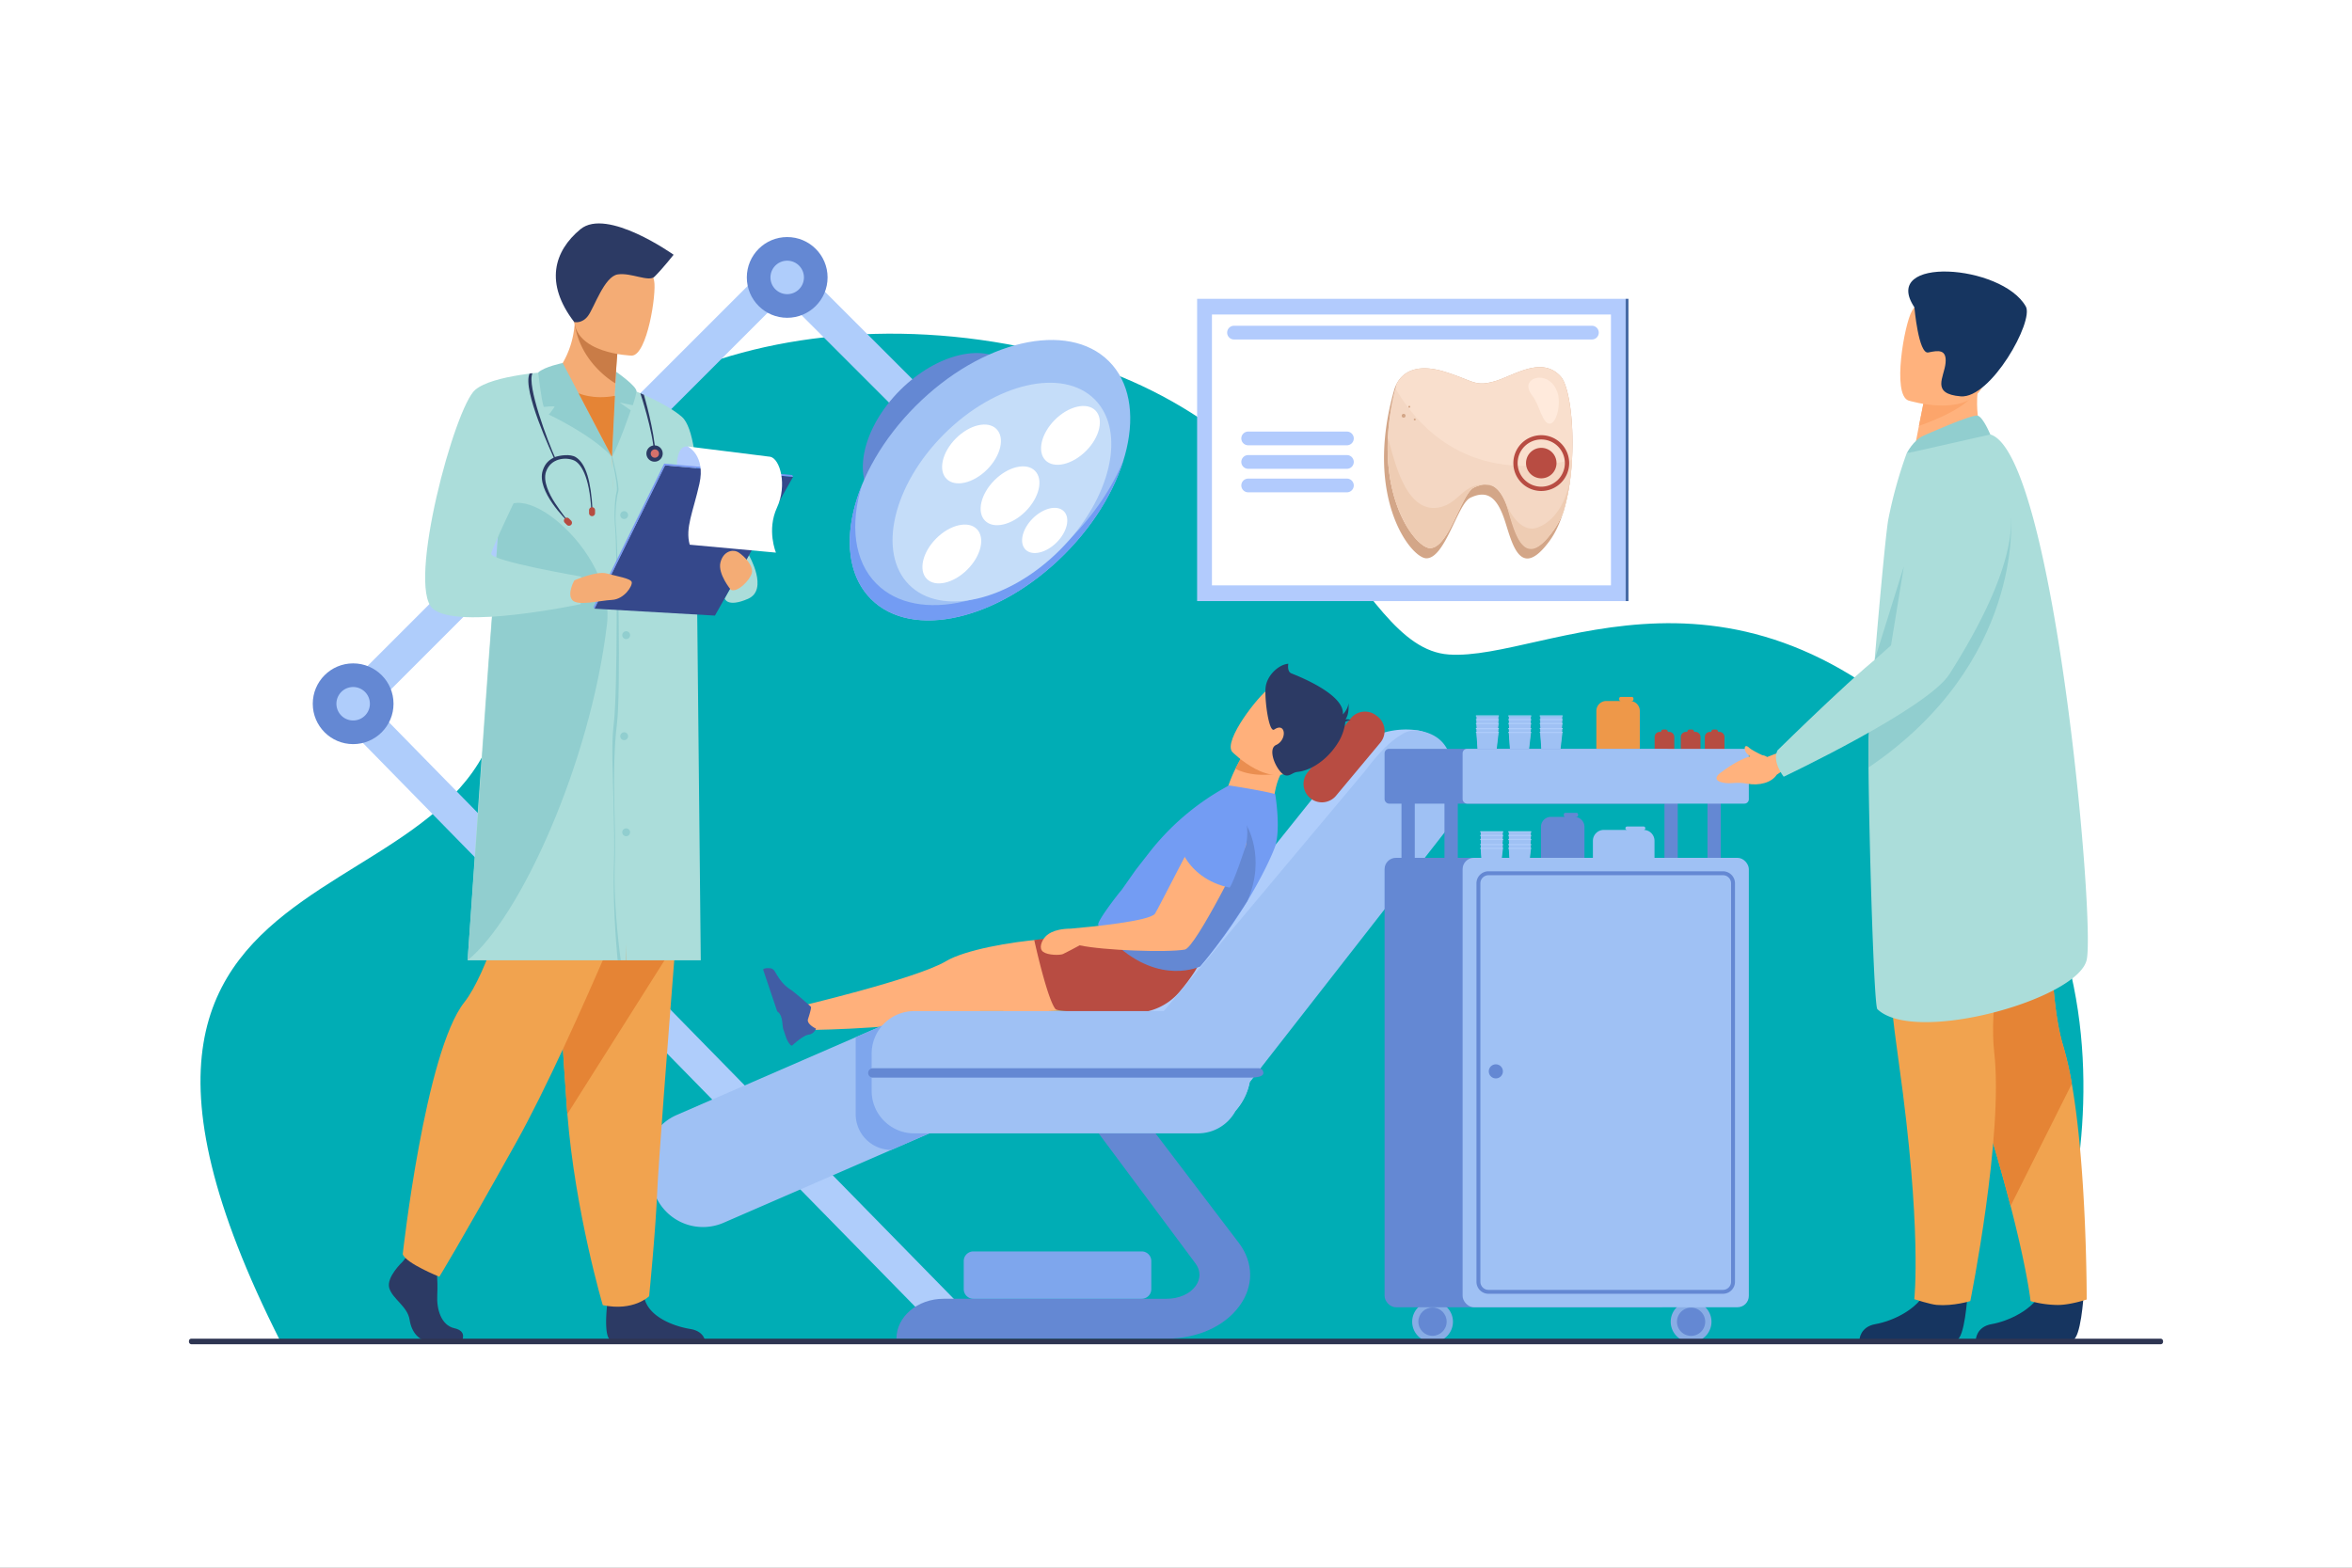 <svg id="Layer_1" data-name="Layer 1" xmlns="http://www.w3.org/2000/svg" viewBox="0 0 3000 2000"><rect x="0" y="0" width="3000" height="2000" fill="#808080" stroke="none"/><defs><style>.cls-1{fill:#fff;}.cls-2{fill:#00adb5;}.cls-3{fill:#afcdfb;}.cls-4{fill:#6488d3;}.cls-5{fill:#7ea6ed;}.cls-6{fill:#ffb07b;}.cls-7{fill:#415da5;}.cls-8{fill:#ea8e50;}.cls-9{fill:#aa3e39;}.cls-10{fill:#b84c42;}.cls-11{fill:#739cf3;}.cls-12{fill:#2c3a64;}.cls-13{fill:#9fc1f4;}.cls-14{fill:#c5ddf9;}.cls-15{fill:#f1a34f;}.cls-16{fill:#e58435;}.cls-17{fill:#f4ac75;}.cls-18{fill:#abddda;}.cls-19{fill:#91cecf;}.cls-20{fill:#c97c47;}.cls-21{fill:#b64c41;}.cls-22{fill:#d6716b;}.cls-23{fill:#35488b;}.cls-24{fill:#b2cbfd;}.cls-25{fill:#7a97f3;}.cls-26{fill:#88ade5;}.cls-27{fill:#ee9849;}.cls-28{fill:#163560;}.cls-29{fill:#ffb27d;}.cls-30{fill:#fca56b;}.cls-31{fill:#466aa5;}.cls-32{fill:#d3a688;}.cls-33{fill:#f9dfcd;}.cls-34{fill:#ffeadc;}.cls-35{fill:#f4d7c3;}.cls-36{fill:#eeccb3;}.cls-37{fill:#2e3552;}</style></defs><rect class="cls-1" width="3000" height="2000" transform="translate(3000 2000) rotate(180)"/><path class="cls-2" d="M2588.29,1709.63s201.75-415.87-84-727.16S1972.67,843.65,1848,835,1688.1,528.24,1319.17,446,601.6,540.4,638.74,811.61c55.45,404.87-636.41,196.54-281,899.76Z"/><polygon class="cls-3" points="1199.15 1699.56 418.39 902.43 448.25 872.57 1229.01 1669.7 1199.15 1699.56"/><path class="cls-4" d="M1143.43,1707.79H1488c39.18,0,74-15.62,93-41.79,18.22-25,18.09-54.81-.37-79.74l-106.79-140.39h-72.51l123.53,166c6.77,9.14,6.82,19.63.15,28.78-7.43,10.19-21.29,16.27-37.06,16.27H1203.66c-33.26,0-60.23,22.77-60.23,50.86Z"/><path class="cls-5" d="M1241.54,1596.52h214.69a12.26,12.26,0,0,1,12.26,12.26v35.88a12.27,12.27,0,0,1-12.27,12.27H1241.54a12.27,12.27,0,0,1-12.27-12.27v-35.88A12.27,12.27,0,0,1,1241.54,1596.52Z"/><path class="cls-3" d="M1412.47,1345.52l282.09-352.19A326.12,326.12,0,0,1,1718,963.91a102.06,102.06,0,0,1,90.37-32.12h0c41.85,8.05,57.08,54.94,49,96.8l-263.39,351.83a77.6,77.6,0,0,1-48.69,57.79,82.06,82.06,0,0,1-8,2.57,76.78,76.78,0,0,1-34,1.12l-29.38-5.64A77.73,77.73,0,0,1,1412.47,1345.52Z"/><path class="cls-6" d="M1014.78,1285.07l21.86,28.83s142.76-1.5,187.42-21.7c14.52-6.56,146.92,4.45,184.3-10,8-3.09,14.64-7.21,19.56-12.85,28.34-32.55,12.69-69.2,12.69-69.2s-56.9-5.87-111.78-1.68c-39.1,3-98.07,13.36-122.25,27.8C1168.55,1249,1014.78,1285.07,1014.78,1285.07Z"/><path class="cls-7" d="M982.31,1235.26a7.75,7.75,0,0,1,5.73,3.65c3.36,5.18,8.42,15.92,20.06,23.4,6.54,4.21,26.28,22.12,26.28,22.12l.06.11c.16.49.3,3-3.81,15.55-2.12,6.49,10.18,12.19,10.18,12.19a12.19,12.19,0,0,1-2.5,4.06,11.17,11.17,0,0,1-6.87,3.6c-4.53.63-11.58,5.87-16.25,9.73-2.82,2.34-4.77,4.16-4.77,4.16s-2.47,1.5-7.31-8.93l-4.24-12.58c-.83-4.42-.8-7.89-1.75-12.38-1.46-6.83-4.85-9-5.6-9.47l-.15-.08-18-53.47C974.62,1235,979,1235,982.31,1235.26Z"/><path class="cls-6" d="M1595.91,945.41a373.19,373.19,0,0,0-20.1,35.4,163.68,163.68,0,0,0-9.8,24l57.69,34.15s-.64-33.1,10.65-52.62q1-1.74,2.13-3.33a26.94,26.94,0,0,1,8.22-7.73l-5.29-8.07-21.64-10.84Z"/><path class="cls-8" d="M1595.91,945.41a373.19,373.19,0,0,0-20.1,35.4c21.9,11.24,48.79,7.44,58.54,5.5q1-1.74,2.13-3.33l-8.57-13.18-10.14-13.46Z"/><path class="cls-6" d="M1571.82,959.35s50.27,50.66,81.34,18.86,58.47-46.66,27.68-80.35-49-27.74-61.92-19.65S1559.54,945.36,1571.82,959.35Z"/><path class="cls-9" d="M1327.65,1202.56c-.2,3.27.12,30.69,17.75,42.72,11.42,7.86,39.19,27,65.93,36.86,7.83-3.49,14.26-7.94,18.89-13.82,26.65-34,9.15-69.77,9.15-69.77S1382.25,1195.58,1327.65,1202.56Z"/><path class="cls-10" d="M1514.65,1185.22s-63.34,16.85-109.31-1.93a578.89,578.89,0,0,1-86.17,15.92s16.5,75.38,27.13,88.15c3.45,4.14,60.89,4.23,98.77,4.83a76.12,76.12,0,0,0,59.14-26.53,256.39,256.39,0,0,0,18.93-25.07C1546.69,1205,1514.65,1185.22,1514.65,1185.22Z"/><path class="cls-11" d="M1430.46,1135.62l18.19-25.88,17.14-22a320.28,320.28,0,0,1,95.38-82.16l6.37-3.59s42.77,6.53,59,11.09c0,0,7.56,44.56-.28,67.38-4.73,13.26-35,81.93-95.56,152.46,0,0-52,18.55-96.35-22.44-6.82-6.14-28.93-16.54-33.58-30.59C1399.16,1175.17,1427,1139.24,1430.46,1135.62Z"/><path class="cls-10" d="M1704.13,1015.15l56.48-67.68a23.45,23.45,0,0,0-4-33.8l-1.56-1.16a23.43,23.43,0,0,0-32.34,4.16l-54.93,68.85a23.43,23.43,0,0,0,3.36,32.65h0A23.43,23.43,0,0,0,1704.13,1015.15Z"/><path class="cls-12" d="M1722.87,918.52a12.29,12.29,0,0,0-6.64-.73.15.15,0,0,1,0-.06c5.47-7.76,3.64-21,3.64-21,.28,7.18-7.06,14.71-7.06,14.71,2.75-26.16-59.92-50-65.7-52.41s-3.84-12.23-3.84-12.23c-12.62,1-27.57,15.21-29,30.59s4.2,57.94,11.06,53.3c14.84-10,16.69,13.3,2.36,19.71-9.84,4.41-3,24.84,6.09,34.75,7.29,8,12.25,2.63,17.32.61a14.85,14.85,0,0,1,3.92-1c19.34-2,41.17-18.22,53.75-40.81a64.18,64.18,0,0,0,7.22-23.1A32.8,32.8,0,0,1,1722.87,918.52Z"/><path class="cls-4" d="M1589.33,1051.57s26.39,41.4,1.67,97.91c0,0-32.54,51.54-60.34,83.45,0,0-50.37,24.83-108.12-28.64l60.32-25.67Z"/><path class="cls-6" d="M1332.84,1195.61c2-2.28,9.22-10.63,32.78-10.88h0c25.78-2.24,101-9.55,107.6-19.11,4.47-6.46,66.21-130.48,71.63-131.32,17.76-2.6,48.58,29.45,44,45.14,0,0-63.59,129.46-77.65,132-22.71,4-103.88,1.07-134.09-5.42-3.65,2-17.83,9.59-21.23,11.09-3.9,1.72-19.09,1.68-25.19-2.69S1328.57,1200.6,1332.84,1195.61Z"/><path class="cls-11" d="M1510,1091.13c10.58,19.71,31.11,35.85,58.35,41.22,5.36-6.39,20.51-52.91,20.51-52.91,4.55-15.69,6.14-69.45-42.49-50C1516,1041.62,1513.93,1080.63,1510,1091.13Z"/><path class="cls-13" d="M923,1559.93l268.87-116.83-59.76-137.53L863.23,1422.41A65.92,65.92,0,0,0,829,1509.14l7.21,16.6A65.92,65.92,0,0,0,923,1559.93Z"/><path class="cls-5" d="M1091.44,1421.4v-98.16l40.66-17.67,59.76,137.53L1137,1467h0A45.54,45.54,0,0,1,1091.44,1421.4Z"/><path class="cls-13" d="M1165.88,1289.92h318.53L1740.82,984c20.17-26.44,32.51-38.28,48.28-47.73a31.78,31.78,0,0,1,22.3-3.86h0c.87.17,1.74.35,2.6.55,51.12,11.65,38.27,67.06,39.75,114.71l-259.68,332.77a76.83,76.83,0,0,1-17.86,36.38,54.21,54.21,0,0,1-47.87,29.07H1165.88a53.57,53.57,0,0,1-18.54-3.29,54.45,54.45,0,0,1-19.65-12.59,53.88,53.88,0,0,1-15.88-38.18h0V1344A54.23,54.23,0,0,1,1165.88,1289.92Z"/><path class="cls-4" d="M1113.37,1374.82h479.25c3.28,0,18.8.31,18.8-6h0a6,6,0,0,0-6-6H1113.37a6,6,0,0,0-6,6h0A6,6,0,0,0,1113.37,1374.82Z"/><rect class="cls-3" x="308.88" y="604.64" width="827.24" height="42.23" transform="translate(1675.87 557.35) rotate(135)"/><rect class="cls-3" x="976.96" y="414.4" width="217.4" height="42.23" transform="translate(1545.39 1511.14) rotate(-135)"/><path class="cls-4" d="M1148,497.85c-47.24,47.25-61.62,109.47-32.12,139s91.73,15.12,139-32.12,61.62-109.47,32.12-139S1195.25,450.61,1148,497.85Z"/><ellipse class="cls-13" cx="1262.75" cy="612.6" rx="214.56" ry="134" transform="translate(-63.32 1072.33) rotate(-45)"/><path class="cls-11" d="M1099.53,618.45c-15.6,50.36-10.55,97.31,18.51,126.37,52.33,52.33,162.68,26.83,246.47-57,31.29-31.3,54.45-66.3,68.47-100.6-12.49,40.32-38.21,82.84-75.47,120.1-83.79,83.79-194.14,109.29-246.47,57C1078.25,731.54,1076,676,1099.53,618.45Z"/><ellipse class="cls-14" cx="1277.96" cy="627.81" rx="167.32" ry="104.5" transform="translate(-69.62 1087.53) rotate(-45)"/><path class="cls-1" d="M1268.46,612.65c-17.58,17.57-22.93,40.72-12,51.69s34.12,5.63,51.69-12,22.92-40.71,12-51.69S1286,595.08,1268.46,612.65Z"/><ellipse class="cls-1" cx="1239.18" cy="579.13" rx="45" ry="28.1" transform="translate(-46.56 1045.86) rotate(-45)"/><path class="cls-1" d="M1345.53,535.57c-17.57,17.58-22.92,40.72-12,51.7s34.12,5.62,51.69-11.95,22.93-40.72,12-51.69S1363.1,518,1345.53,535.57Z"/><path class="cls-1" d="M1194.21,686.9c-17.57,17.57-22.92,40.71-12,51.69s34.12,5.62,51.69-12,22.93-40.72,12-51.69S1211.78,669.32,1194.21,686.9Z"/><path class="cls-1" d="M1317.25,661.44c-13.51,13.5-17.62,31.28-9.18,39.72s26.21,4.32,39.71-9.18,17.62-31.29,9.18-39.72S1330.75,647.94,1317.25,661.44Z"/><circle class="cls-4" cx="1004.08" cy="353.93" r="51.5"/><path class="cls-3" d="M982.74,353.93a21.34,21.34,0,1,0,21.34-21.34A21.33,21.33,0,0,0,982.74,353.93Z"/><circle class="cls-4" cx="450.44" cy="897.82" r="51.5"/><path class="cls-3" d="M429.11,897.82a21.34,21.34,0,1,0,21.33-21.34A21.33,21.33,0,0,0,429.11,897.82Z"/><path class="cls-12" d="M513.64,1609.55s-21.27,19.72-17.12,33.72,23.34,23.35,25.94,40.46,13,26.46,22.3,26.46h44.52s6.87-12-9.73-15.68-22.86-23.75-21.82-42.42-1.55-43.57-1.55-43.57l-35.28-8.3Z"/><path class="cls-12" d="M778.71,1709.47a7.42,7.42,0,0,0,1.4.48H899.17c-1-4.22-4.85-12.23-18.79-14.49-18.59-3-50.81-13.83-58-37.6-.23-.77-.44-1.55-.62-2.34-5.71-25.42-47.2,7.78-47.2,7.78s-.13,1-.31,2.74C773.3,1675.36,770.83,1705.53,778.71,1709.47Z"/><path class="cls-15" d="M875.44,1029.62s-6.3,78.63-13.71,173.16c-10.07,128.4-22.17,286.11-23.37,316-2.07,51.89-10.38,134.88-10.38,134.88s-19.7,19.71-59.14,11.4c0,0-35.13-118.47-45.17-243.82-.16-2-.31-4.12-.47-6.19-9.34-127.61-23.85-396.31-23.85-396.31Z"/><path class="cls-16" d="M875.44,1029.62s-6.3,78.63-13.71,173.16L723.67,1421.23c-.16-2-.31-4.12-.47-6.19-9.34-127.61-23.85-396.31-23.85-396.31Z"/><path class="cls-15" d="M846.66,1039s-113.6,284.78-188.3,418.61-98,171.18-98,171.18-42.79-17.12-46.68-28.79c0,0,28.56-258.37,78.59-321.35,28.26-35.59,61.46-142.39,63-179.74S665.37,987.6,665.37,987.6Z"/><path class="cls-17" d="M811.85,511.66C769.53,525,696.29,489,696.29,489s33-24.78,36.72-76.19c.06-.71.1-1.41.13-2.13q.33-5.72.14-11.87l11.58,9.33,43.37,35s-2.23,17.24-3.12,46a90.38,90.38,0,0,1,16.55,11.64A66.18,66.18,0,0,1,811.85,511.66Z"/><path class="cls-17" d="M649.31,483.49s111.88-17.65,185.59,31.14c0,0,50.07,327.36,6.47,358.34s-192.06,0-192.06,0Z"/><path class="cls-18" d="M798.61,1225.13H596.44s23.49-345,30.2-428.94c5.45-68.11,17-231.42,21.13-290.71,1-13.82,1.54-22,1.54-22l48.26-8.22,82.9,107.44s13.11,286.52,12.63,331.67,5.24,221.12,5.51,250.71S798.61,1225.13,798.61,1225.13Z"/><path class="cls-18" d="M780.48,582.71l18.12,642.43h95.25s-4.4-422.53-4.73-461.35,10.35-206-19.37-232C844.9,510.09,785.11,489,785.11,489Z"/><path class="cls-19" d="M785.72,474.2s27.16,18.71,26.14,25.43S807.11,517,807.11,517L790.5,513.6l14,9.86s-15.89,46.35-24,59.25Z"/><path class="cls-19" d="M636.39,665.56c11.88-73.06,149.26,34.91,137.84,130.75-21.12,177.31-111.09,375-177.79,428.82Z"/><path class="cls-20" d="M733,412.78a5.06,5.06,0,0,0-.62-2l.75-.17,11.72-2.54,43.37,35s-1.88,16.28-3.22,46C784.9,489,740.32,464.28,733,412.78Z"/><path class="cls-17" d="M805.89,453.7s-75.49-2.12-73.45-49.11S726.1,325.67,774.39,325s56.87,17.7,60,33.55S825.58,453,805.89,453.7Z"/><path class="cls-12" d="M732.4,410.82s9.82,2.59,17.61-7.79,20.76-50.35,37.89-52.94,39.71,10.12,47,2.85C845.51,342.35,859.2,325,859.2,325s-85-60.58-118.88-32.55S694.54,361.51,732.4,410.82Z"/><path class="cls-12" d="M834.36,578.65c-1.59-29.1-17.48-76.52-17.62-77l4.53,2c.57,1.9,13.2,45.18,14.83,74.91Z"/><path class="cls-12" d="M724.41,665.56c-1.6-1.65-40.46-39-32.17-65.22,3.23-10.2,9.17-14.21,15.48-17.19,5.89-2.14,19.62-4.38,26.72.09,12.95,8.15,19.47,30.66,21.39,68.1l-1.58.08C752,607,740.53,590.93,732,587.3c-10.75-4.55-29.62-2.66-35.55,14.54-4.09,11.85,3.93,28.42,11.37,39.79,8.27,12.64,17.28,23.84,17.37,23.93Z"/><path class="cls-21" d="M728.44,669.6h0a3.83,3.83,0,0,1-5.41,0l-2.66-2.66a3.83,3.83,0,0,1,0-5.41h0a3.83,3.83,0,0,1,5.41,0l2.66,2.66A3.83,3.83,0,0,1,728.44,669.6Z"/><path class="cls-21" d="M755.19,658.49h0a3.84,3.84,0,0,1-3.83-3.83V650.9a3.84,3.84,0,0,1,3.83-3.83h0A3.84,3.84,0,0,1,759,650.9v3.76A3.84,3.84,0,0,1,755.19,658.49Z"/><path class="cls-12" d="M824.51,578.65A10.39,10.39,0,1,1,834.9,589,10.39,10.39,0,0,1,824.51,578.65Z"/><path class="cls-22" d="M830,578.65a5.28,5.28,0,1,1,5.27,5.28A5.27,5.27,0,0,1,830,578.65Z"/><path class="cls-19" d="M787.85,1225.13c-.07-.64-6.61-65.35-4.72-121.59.79-23.77.12-51.71-.53-78.72-.93-38.54-3-75.66.11-99.86,5.33-41.41,4.27-229.65,2.08-250.05-2.13-19.89-.09-41.71,1.88-48.29s-6.6-43.41-6.7-43.78l1-.26c.39,1.53,9.69,37.69,7.59,44.67-2,6.51-4.86,27.81-2.75,47.55,2.19,20.42,6.38,208.62,1,250.08-3.11,24.12-4.16,61.41-3.23,99.91.65,27,1.32,55,.52,78.78-1.88,56.17,7.66,120.92,7.72,121.56Z"/><path class="cls-18" d="M955.26,708.38s25.58,44-1.24,55.62-29.72-.63-29.72-.63Z"/><path class="cls-18" d="M740.93,735.5s4.06,8.3,3.61,15.75c-.48,7.79-4.13,19.55-4.13,19.55s-157.93,33.61-188.61,5.51c-32.95-30.17,28.18-256.85,54.34-279,11.28-9.57,35.05-15.4,57-18.89,12.09-1.93,23.63-3.14,32.21-3.88,8.85-.77,14.58-1,14.58-1l-3.56,13.17-13.85,51.18-16.15,59.69S628.1,696.9,626.54,706.25,740.93,735.5,740.93,735.5Z"/><path class="cls-19" d="M780.48,582.71,717.75,463.09s-23.4,4.75-31.25,12.11c0,0,4,36,7.1,43.93,0,0,12.12-1.38,13.85-.34,0,0-5.89,9-7.62,10C699.83,528.82,754.36,554.24,780.48,582.71Z"/><path class="cls-12" d="M707.9,587.3c-4.29-9.46-42.06-90.14-32.44-110.67l3.69-.46c-7.28,15.56,18.9,85.69,30.27,110.81Z"/><path class="cls-19" d="M791.14,657.14a5,5,0,1,1,5,5A5,5,0,0,1,791.14,657.14Z"/><path class="cls-19" d="M791.14,939.24a5,5,0,1,1,5,5A5,5,0,0,1,791.14,939.24Z"/><path class="cls-19" d="M793.69,810.32a5,5,0,1,1,5,5A5,5,0,0,1,793.69,810.32Z"/><path class="cls-19" d="M793.69,1061.81a5,5,0,1,1,5,5A5,5,0,0,1,793.69,1061.81Z"/><path class="cls-16" d="M738,501.67s18.13,8.64,46.34,3.32l-3.84,77.72Z"/><polygon class="cls-23" points="848.25 593.67 1011.58 608.31 911.92 785.35 758.18 776.52 848.25 593.67"/><path class="cls-24" d="M863.3,592.86s.07-25,13.9-23.3,18,26.87,18,26.87Z"/><polygon class="cls-25" points="1010.52 606.07 847.18 591.44 757.12 774.29 758.22 776.56 848.29 593.71 1011.62 608.34 1010.52 606.07"/><path class="cls-1" d="M877.2,569.56s23.08,11.33,14.92,47.64-18.31,56.22-12.39,77.7l110,10.1s-12-28.55,1.33-57.45,3.85-61.92-8.35-64.79Z"/><path class="cls-17" d="M932.15,752.39s-16.73-20.1-13.27-34.63S934.8,699.87,942.41,705s18.69,16.9,16.61,25.9S940.57,756.57,932.15,752.39Z"/><path class="cls-17" d="M732.58,740.43s28.33-12.46,41.31-8.82,30.48,6.23,31.85,10.9-9.33,22-25.26,22.84-44,8.3-50.71,0S732.58,740.43,732.58,740.43Z"/><path class="cls-26" d="M2183,1686.25a26,26,0,1,0-26,26A26,26,0,0,0,2183,1686.25Z"/><path class="cls-4" d="M2175,1686.25a18,18,0,1,0-18,18A18,18,0,0,0,2175,1686.25Z"/><path class="cls-26" d="M1853.26,1686.25a26,26,0,1,0-26,26A26,26,0,0,0,1853.26,1686.25Z"/><circle class="cls-4" cx="1827.28" cy="1686.25" r="18.04" transform="translate(117.15 3491.19) rotate(-89.25)"/><path class="cls-13" d="M2045.64,1058.77h29.6a2.17,2.17,0,0,1,0-4.33h21.38a2.17,2.17,0,0,1,0,4.33h-.15a13.91,13.91,0,0,1,13.87,13.87v73.94a13.91,13.91,0,0,1-13.87,13.86h-50.83a13.91,13.91,0,0,1-13.87-13.86v-73.94A13.91,13.91,0,0,1,2045.64,1058.77Z"/><path class="cls-4" d="M1978.22,1042.12h18.45a2,2,0,0,1-2-2V1039a2,2,0,0,1,2-2h14.18a2,2,0,0,1,2,2v1.18a2,2,0,0,1-2,2h-2.54a12.72,12.72,0,0,1,12.68,12.69V1150a12.72,12.72,0,0,1-12.68,12.69h-30.09a12.72,12.72,0,0,1-12.68-12.69v-95.22A12.72,12.72,0,0,1,1978.22,1042.12Z"/><polygon class="cls-13" points="1926.88 1095.75 1948.83 1095.75 1952.78 1061.96 1924.47 1061.96 1926.88 1095.75"/><rect class="cls-3" x="1923.81" y="1060.5" width="29.38" height="1.46" rx="0.47" transform="translate(3877 2122.46) rotate(180)"/><polygon class="cls-13" points="1926.88 1100.38 1948.83 1100.38 1952.78 1066.59 1924.47 1066.59 1926.88 1100.38"/><rect class="cls-3" x="1923.81" y="1065.13" width="29.38" height="1.46" rx="0.47" transform="translate(3877 2131.72) rotate(180)"/><polygon class="cls-13" points="1926.88 1105.39 1948.83 1105.39 1952.78 1071.59 1924.47 1071.59 1926.88 1105.39"/><rect class="cls-3" x="1923.81" y="1070.14" width="29.38" height="1.46" rx="0.47" transform="translate(3877 2141.73) rotate(180)"/><polygon class="cls-13" points="1926.88 1111.93 1948.83 1111.93 1952.78 1078.14 1924.47 1078.14 1926.88 1111.93"/><rect class="cls-3" x="1923.81" y="1076.68" width="29.38" height="1.46" rx="0.47" transform="translate(3877 2154.82) rotate(180)"/><polygon class="cls-13" points="1926.88 1116.75 1948.83 1116.75 1952.78 1082.95 1924.47 1082.95 1926.88 1116.75"/><rect class="cls-3" x="1923.81" y="1081.5" width="29.38" height="1.46" rx="0.47" transform="translate(3877 2164.45) rotate(180)"/><path class="cls-21" d="M2181.15,933.69h1.57v0a3,3,0,0,1,3-3h2.74a3,3,0,0,1,3,3v0h1.57a6.59,6.59,0,0,1,6.57,6.57v58.31a6.59,6.59,0,0,1-6.57,6.57h-11.94a6.59,6.59,0,0,1-6.57-6.57V940.26A6.59,6.59,0,0,1,2181.15,933.69Z"/><path class="cls-21" d="M2150.53,933.69h1.57v0a3,3,0,0,1,3-3h2.74a3,3,0,0,1,3,3s0,0,0,0h1.58a6.58,6.58,0,0,1,6.56,6.57v58.31a6.59,6.59,0,0,1-6.56,6.57h-11.95a6.59,6.59,0,0,1-6.57-6.57V940.26A6.59,6.59,0,0,1,2150.53,933.69Z"/><path class="cls-21" d="M2117.07,933.69h1.57v0a3,3,0,0,1,3-3h2.75a3,3,0,0,1,3,3v0H2129a6.59,6.59,0,0,1,6.57,6.57v58.31a6.59,6.59,0,0,1-6.57,6.57h-11.95a6.59,6.59,0,0,1-6.56-6.57V940.26A6.58,6.58,0,0,1,2117.07,933.69Z"/><path class="cls-27" d="M2048.84,894.28h18.45a2,2,0,0,1-2-2v-1.17a2,2,0,0,1,2-2h14.18a2,2,0,0,1,2,2v1.17a2,2,0,0,1-2,2h-2.55A12.72,12.72,0,0,1,2091.61,907v95.23a12.72,12.72,0,0,1-12.69,12.68h-30.08a12.72,12.72,0,0,1-12.68-12.68V907A12.72,12.72,0,0,1,2048.84,894.28Z"/><polygon class="cls-13" points="1926.88 947.91 1948.83 947.91 1952.78 914.11 1924.47 914.11 1926.88 947.91"/><rect class="cls-3" x="1923.81" y="912.66" width="29.38" height="1.46" rx="0.47" transform="translate(3877 1826.77) rotate(180)"/><polygon class="cls-13" points="1926.88 952.53 1948.83 952.53 1952.78 918.74 1924.47 918.74 1926.88 952.53"/><rect class="cls-3" x="1923.81" y="917.29" width="29.38" height="1.46" rx="0.47" transform="translate(3877 1836.03) rotate(180)"/><polygon class="cls-13" points="1926.88 957.54 1948.83 957.54 1952.78 923.75 1924.47 923.75 1926.88 957.54"/><rect class="cls-3" x="1923.81" y="922.29" width="29.38" height="1.46" rx="0.47" transform="translate(3877 1846.04) rotate(180)"/><polygon class="cls-13" points="1926.88 964.09 1948.83 964.09 1952.78 930.29 1924.47 930.29 1926.88 964.09"/><rect class="cls-3" x="1923.81" y="928.84" width="29.38" height="1.46" rx="0.47" transform="translate(3877 1859.13) rotate(180)"/><polygon class="cls-13" points="1926.88 968.9 1948.83 968.9 1952.78 935.11 1924.47 935.11 1926.88 968.9"/><rect class="cls-3" x="1923.81" y="933.65" width="29.38" height="1.46" rx="0.47" transform="translate(3877 1868.76) rotate(180)"/><polygon class="cls-13" points="1966.95 947.91 1988.91 947.91 1992.85 914.11 1964.55 914.11 1966.95 947.91"/><rect class="cls-3" x="1963.88" y="912.66" width="29.38" height="1.46" rx="0.47" transform="translate(3957.15 1826.77) rotate(180)"/><polygon class="cls-13" points="1966.95 952.53 1988.91 952.53 1992.85 918.74 1964.55 918.74 1966.95 952.53"/><rect class="cls-3" x="1963.88" y="917.29" width="29.38" height="1.46" rx="0.47" transform="translate(3957.15 1836.03) rotate(180)"/><polygon class="cls-13" points="1966.95 957.54 1988.91 957.54 1992.85 923.75 1964.55 923.75 1966.95 957.54"/><rect class="cls-3" x="1963.88" y="922.29" width="29.38" height="1.46" rx="0.47" transform="translate(3957.15 1846.04) rotate(180)"/><polygon class="cls-13" points="1966.95 964.09 1988.91 964.09 1992.85 930.29 1964.55 930.29 1966.95 964.09"/><rect class="cls-3" x="1963.88" y="928.84" width="29.38" height="1.46" rx="0.47" transform="translate(3957.15 1859.13) rotate(180)"/><polygon class="cls-13" points="1992.85 935.11 1988.91 968.9 1966.95 968.9 1964.55 935.11 1992.85 935.11"/><rect class="cls-3" x="1963.88" y="933.65" width="29.38" height="1.46" rx="0.47" transform="translate(3957.15 1868.76) rotate(180)"/><polygon class="cls-13" points="1885.56 947.91 1907.51 947.91 1911.46 914.11 1883.15 914.11 1885.56 947.91"/><rect class="cls-3" x="1882.49" y="912.66" width="29.38" height="1.46" rx="0.47" transform="translate(3794.36 1826.77) rotate(180)"/><polygon class="cls-13" points="1885.56 952.53 1907.51 952.53 1911.46 918.74 1883.15 918.74 1885.56 952.53"/><rect class="cls-3" x="1882.49" y="917.29" width="29.38" height="1.46" rx="0.47" transform="translate(3794.36 1836.03) rotate(180)"/><polygon class="cls-13" points="1885.56 957.54 1907.51 957.54 1911.46 923.75 1883.15 923.75 1885.56 957.54"/><rect class="cls-3" x="1882.49" y="922.29" width="29.38" height="1.46" rx="0.47" transform="translate(3794.36 1846.04) rotate(180)"/><polygon class="cls-13" points="1885.56 964.09 1907.51 964.09 1911.46 930.29 1883.15 930.29 1885.56 964.09"/><rect class="cls-3" x="1882.49" y="928.84" width="29.38" height="1.46" rx="0.47" transform="translate(3794.36 1859.13) rotate(180)"/><polygon class="cls-13" points="1885.56 968.9 1907.51 968.9 1911.46 935.11 1883.15 935.11 1885.56 968.9"/><rect class="cls-3" x="1882.49" y="933.65" width="29.38" height="1.46" rx="0.47" transform="translate(3794.36 1868.76) rotate(180)"/><polygon class="cls-13" points="1891.08 1095.75 1913.03 1095.75 1916.98 1061.96 1888.67 1061.96 1891.08 1095.75"/><rect class="cls-3" x="1888.01" y="1060.5" width="29.38" height="1.46" rx="0.47" transform="translate(3805.4 2122.46) rotate(180)"/><polygon class="cls-13" points="1891.08 1100.38 1913.03 1100.38 1916.98 1066.59 1888.67 1066.59 1891.08 1100.38"/><rect class="cls-3" x="1888.01" y="1065.13" width="29.38" height="1.46" rx="0.47" transform="translate(3805.4 2131.72) rotate(180)"/><polygon class="cls-13" points="1891.08 1105.39 1913.03 1105.39 1916.98 1071.59 1888.67 1071.59 1891.08 1105.39"/><rect class="cls-3" x="1888.01" y="1070.14" width="29.38" height="1.46" rx="0.47" transform="translate(3805.4 2141.73) rotate(180)"/><polygon class="cls-13" points="1891.08 1111.93 1913.03 1111.93 1916.98 1078.14 1888.67 1078.14 1891.08 1111.93"/><rect class="cls-3" x="1888.01" y="1076.68" width="29.38" height="1.46" rx="0.47" transform="translate(3805.4 2154.82) rotate(180)"/><polygon class="cls-13" points="1891.08 1116.75 1913.03 1116.75 1916.98 1082.95 1888.67 1082.95 1891.08 1116.75"/><rect class="cls-3" x="1888.01" y="1081.5" width="29.38" height="1.46" rx="0.47" transform="translate(3805.4 2164.45) rotate(180)"/><path class="cls-4" d="M1796.09,1010.25h0a8.49,8.49,0,0,1,8.47,8.47v82.66c0,4.66-3.81-1.53-8.47-1.53h0c-4.66,0-8.47,6.19-8.47,1.53v-82.66A8.49,8.49,0,0,1,1796.09,1010.25Z"/><path class="cls-4" d="M1851.57,1010.27a8.69,8.69,0,0,1,7.87,8.77v86.28c-7.36,8.71-17,3.45-17-3.94v-82.66A8.49,8.49,0,0,1,1851.57,1010.27Z"/><path class="cls-4" d="M2131.52,1010.25a8.49,8.49,0,0,1,8.47,8.47v82.66c0,4.66-3.81-1.53-8.47-1.53s-8.47,6.19-8.47,1.53v-82.66A8.49,8.49,0,0,1,2131.52,1010.25Z"/><path class="cls-4" d="M2186.4,1010.25h0c4.65,0,8.47,3.81,8.47,12.47v72.66c0,.66-3.82,4.47-8.47,4.47h0c-4.66,0-8.48.19-8.48-4.47v-76.66A8.5,8.5,0,0,1,2186.4,1010.25Z"/><rect class="cls-4" x="1766.05" y="955.37" width="365.08" height="69.87" rx="5.61"/><rect class="cls-13" x="1865.58" y="955.37" width="365.08" height="69.87" rx="5.61"/><rect class="cls-4" x="1766.05" y="1094.39" width="365.08" height="573.34" rx="14.44"/><rect class="cls-13" x="1865.58" y="1094.39" width="365.08" height="573.34" rx="14.44"/><path class="cls-4" d="M2197.65,1650.57H1898.59a15.37,15.37,0,0,1-15.35-15.35V1126.91a15.36,15.36,0,0,1,15.35-15.34h299.06a15.36,15.36,0,0,1,15.34,15.34v508.31A15.36,15.36,0,0,1,2197.65,1650.57Zm-299.06-534a10.36,10.36,0,0,0-10.35,10.34v508.31a10.36,10.36,0,0,0,10.35,10.35h299.06a10.36,10.36,0,0,0,10.34-10.35V1126.91a10.35,10.35,0,0,0-10.34-10.34Z"/><circle class="cls-4" cx="1907.96" cy="1366.81" r="9.02"/><path class="cls-28" d="M2657.65,1652.64s-3.48,56.08-14.33,56.89c-1.45.1-55,.1-55,.1h-68.18s.21-16.88,20.21-20.36,53.47-17.54,65.58-44C2618.64,1617.5,2657.65,1652.64,2657.65,1652.64Z"/><path class="cls-15" d="M2661.59,1657.85s-20.8,7-37,7a136.18,136.18,0,0,1-34.58-4.93s-3.91-37.86-25.46-121.29c-11.3-43.73-27.42-99.95-50.38-169.81-63.45-193.08-82.75-306-84.51-316.74-.09-.56-.13-.84-.13-.84l.21-.09,195.08-85.66s-24.11,266.11,6.65,368.25a431.42,431.42,0,0,1,11.17,48.94C2662,1493.58,2661.59,1657.85,2661.59,1657.85Z"/><path class="cls-16" d="M2642.61,1382.63l-78.09,155.95c-11.3-43.73-27.42-99.95-50.38-169.81-63.45-193.08-82.75-306-84.51-316.74,0-.32,0-.61.08-.93l195.08-85.66s-24.11,266.11,6.65,368.25A431.42,431.42,0,0,1,2642.61,1382.63Z"/><path class="cls-28" d="M2509.53,1652.64s-3.48,56.08-14.32,56.89c-1.45.1-55,.1-55,.1l-68.41-.39s.45-16.49,20.45-20,53.46-17.54,65.58-44C2470.53,1617.5,2509.53,1652.64,2509.53,1652.64Z"/><path class="cls-15" d="M2394.67,971.71s-2.54,172.44,27.3,384.17,19.72,301.61,19.72,301.61,20.5,6.64,28.77,7.31c21.08,1.72,42.69-4.94,42.69-4.94s42.7-211.8,30.46-317.78,58.48-363.65,58.48-363.65Z"/><path class="cls-29" d="M2533,568.17l-38.08,25-55-10.26c.76-4.44,4.4-22.85,7.7-39.53.2-1,.4-2,.59-2.92,2.83-14.19,5.28-26.38,5.28-26.38l51.39-22.67,19.16-8.46c-.05.3-1.48,15.75-1.68,18C2518.74,541,2533,568.17,2533,568.17Z"/><path class="cls-18" d="M2383.29,979.17c.79,91,6.85,303.95,11.32,308.28,47.41,45.76,255.93-12.55,267-63s-42-646.42-123-670.22c-16.8-4.94-106.64,24.1-106.64,24.1a569.83,569.83,0,0,0-23.32,83.82c-3.43,17.4-14.61,141.54-21.13,224.49-1.72,22.12-3.14,41.3-4,54.75C2383.22,947,2383.14,960.53,2383.29,979.17Z"/><path class="cls-30" d="M2518.48,501.63c-11.28,19.12-53.34,35.65-70.88,41.72.2-1,.4-2,.59-2.92,2.83-14.19,5.28-26.38,5.28-26.38l51.39-22.67C2516.22,491.22,2523.14,493.76,2518.48,501.63Z"/><path class="cls-29" d="M2434.1,510.92s82.78,25.83,98.07-26,36.27-83.36-15.94-102-68.36-2-77.66,14.09S2413,502.87,2434.1,510.92Z"/><path class="cls-28" d="M2441.82,392s5.27,60.28,17.74,57.66,23.77-4.56,22,13.61-19.11,39.16,19.3,42.37,93.65-95.86,83.1-114.62C2553.45,336.91,2397.8,326,2441.82,392Z"/><path class="cls-19" d="M2454,555.58c1.07-.45,61.63-27.62,68.71-25.28s15.91,24,15.91,24L2432,578.38S2440.37,561.31,2454,555.58Z"/><path class="cls-19" d="M2383.29,979.17C2581.14,845.19,2565,660.91,2565,660.91c-77.2,43.55-153.72,146.64-177.5,225.77-1.72,22.12-3.14,41.3-4,54.75C2383.22,947,2383.14,960.53,2383.29,979.17Z"/><path class="cls-29" d="M2254,965.77s-1.91-1.76-6.42-2.46c-3.82-1.6-14.37-7.2-16.12-9-5.52-5.8-8-.24-4.3,5.76.81,1.3,3.86,3.64,4.89,4.9-9.11,2.7-21.44,8.74-37.77,21.1,0,0-13,9,3.43,12.39,11,2.26,15.48-1.57,31,1.36s31.18-1.58,37.49-11.4l10.92-7.42-7.29-21.35Z"/><path class="cls-18" d="M2490.54,580.3s171,4.26-4,279.76c-28,44.06-211.41,130.85-211.41,130.85s-15.24-19.13-7.9-33.66c0,0,124.23-122.15,140-126.34,14-3.72,22.76-162.86,37.76-200.3S2490.54,580.3,2490.54,580.3Z"/><rect class="cls-24" x="1526.92" y="381.2" width="546.8" height="385.63" transform="translate(3600.65 1148.04) rotate(180)"/><rect class="cls-1" x="1545.85" y="401.25" width="508.94" height="345.54" transform="translate(3600.64 1148.04) rotate(180)"/><rect class="cls-31" x="2073.56" y="381.2" width="3.62" height="385.63" transform="translate(4150.73 1148.04) rotate(180)"/><path class="cls-32" d="M1994.05,653.1c-4.34,14-10,26.56-17.22,36.5-39.7,54.65-49.12-2.25-58.64-29-9-25.15-20.78-36.2-42.83-25.53-16.23,7.84-32.09,77.6-56.14,77.18-19.48-.34-80-77.2-41.13-214.13a43.68,43.68,0,0,1,3.32-8.41c7.15-13.68,24.11-27.38,63-14.92,35.58,11.4,37,18.56,61.33,11.86s60.58-33.59,85.09-6.14C2006,497.49,2013.53,590.06,1994.05,653.1Z"/><path class="cls-33" d="M1994.05,653.1a110,110,0,0,1-12.61,23.46c-39.7,54.65-49.12-2.25-58.64-29-9-25.15-20.78-36.2-42.84-25.54-16.22,7.84-32.08,77.61-56.13,77.19-19-.34-76.93-73.35-43.91-203.81q.72-2.82,1.49-5.69c7.15-13.68,24.11-27.38,63-14.92,35.58,11.4,37,18.56,61.33,11.86s60.58-33.59,85.09-6.14c10.28,11.51,17.06,57.87,14.26,106.17C2003.77,609.56,2000.3,632.85,1994.05,653.1Z"/><path class="cls-34" d="M1986.39,500.12c5.12,14-.66,40.44-9.85,40.41s-13.23-24.6-21.77-35.34c-12.34-15.51-.6-23.39,8.58-23.37S1981.67,487.24,1986.39,500.12Z"/><path class="cls-35" d="M1995.51,648.1q-.69,2.52-1.46,5a110,110,0,0,1-12.61,23.46c-29.9,41.16-42.63,19-51.15-5.81h0c-2.8-8.14-5.14-16.57-7.49-23.17-5-14.16-11-23.85-19.17-27.72h0c-4.32-2-9.26-2.45-15-1A44.26,44.26,0,0,0,1880,622c-10.32,5-20.5,35.08-32.75,56.18-7,12-14.64,21.16-23.38,21-15.65-.28-57.78-49.94-53.59-140.47h0a297.21,297.21,0,0,1,3.26-32c1.34-8.6,3.08-17.51,5.28-26.7.37-1.53.75-3.08,1.14-4.63,2.45,4.28,5.25,8.87,8.43,13.63,20.53,30.74,56.9,68.88,115.89,81.23a191.73,191.73,0,0,0,30,3.81c21.15,1,44.71-1.05,70.9-7.39-.47,8.1-1.21,16.26-2.25,24.31h0A262.19,262.19,0,0,1,1995.51,648.1Z"/><path class="cls-36" d="M1903.62,619.86c-4.32-2-9.26-2.45-15-1A44.26,44.26,0,0,0,1880,622c-10.32,5-20.5,35.08-32.75,56.18-7,12-14.64,21.16-23.38,21-15.65-.28-57.78-49.94-53.59-140.47,6.83,20.7,20.46,96.37,64.38,88.78C1863.75,642.5,1865.81,611.4,1903.62,619.86Z"/><path class="cls-36" d="M1995.51,648.1q-.69,2.52-1.46,5a123,123,0,0,1-12.61,23.46c-41.16,60-52-9.23-60.58-34.08.23.55,15.61,39.09,40,30.6,20.35-7.09,36.56-30,42-62.06A262.19,262.19,0,0,1,1995.51,648.1Z"/><path class="cls-32" d="M1787.92,530a2.46,2.46,0,1,1,2,2.82A2.46,2.46,0,0,1,1787.92,530Z"/><path class="cls-32" d="M1796.38,518.8a1.23,1.23,0,1,1,2.43.38,1.23,1.23,0,0,1-2.43-.38Z"/><path class="cls-32" d="M1803.31,535a1.23,1.23,0,0,1,2.43.38,1.23,1.23,0,1,1-2.43-.38Z"/><path class="cls-10" d="M1985.34,590.79a19.44,19.44,0,1,1-19.44-19.44A19.45,19.45,0,0,1,1985.34,590.79Z"/><path class="cls-10" d="M1965.9,626.38a35.59,35.59,0,1,1,35.59-35.59A35.63,35.63,0,0,1,1965.9,626.38Zm0-65.71A30.12,30.12,0,1,0,1996,590.79,30.15,30.15,0,0,0,1965.9,560.67Z"/><path class="cls-24" d="M2030.48,433.09H1574a8.75,8.75,0,0,1-8.75-8.75h0a8.75,8.75,0,0,1,8.75-8.75h456.5a8.75,8.75,0,0,1,8.75,8.75h0A8.75,8.75,0,0,1,2030.48,433.09Z"/><path class="cls-24" d="M1718,568.08H1592.07a8.75,8.75,0,0,1-8.75-8.75h0a8.75,8.75,0,0,1,8.75-8.75H1718a8.75,8.75,0,0,1,8.75,8.75h0A8.75,8.75,0,0,1,1718,568.08Z"/><path class="cls-24" d="M1718,598.08H1592.07a8.75,8.75,0,0,1-8.75-8.75h0a8.75,8.75,0,0,1,8.75-8.75H1718a8.75,8.75,0,0,1,8.75,8.75h0A8.75,8.75,0,0,1,1718,598.08Z"/><path class="cls-24" d="M1718,628.08H1592.07a8.75,8.75,0,0,1-8.75-8.75h0a8.75,8.75,0,0,1,8.75-8.75H1718a8.75,8.75,0,0,1,8.75,8.75h0A8.75,8.75,0,0,1,1718,628.08Z"/><polygon class="cls-19" points="2391.16 841.87 2412 823.36 2428.38 722.55 2391.16 841.87"/><rect class="cls-37" x="241.02" y="1707.79" width="2517.96" height="7.14" rx="2.95" transform="translate(3000 3422.73) rotate(180)"/></svg>